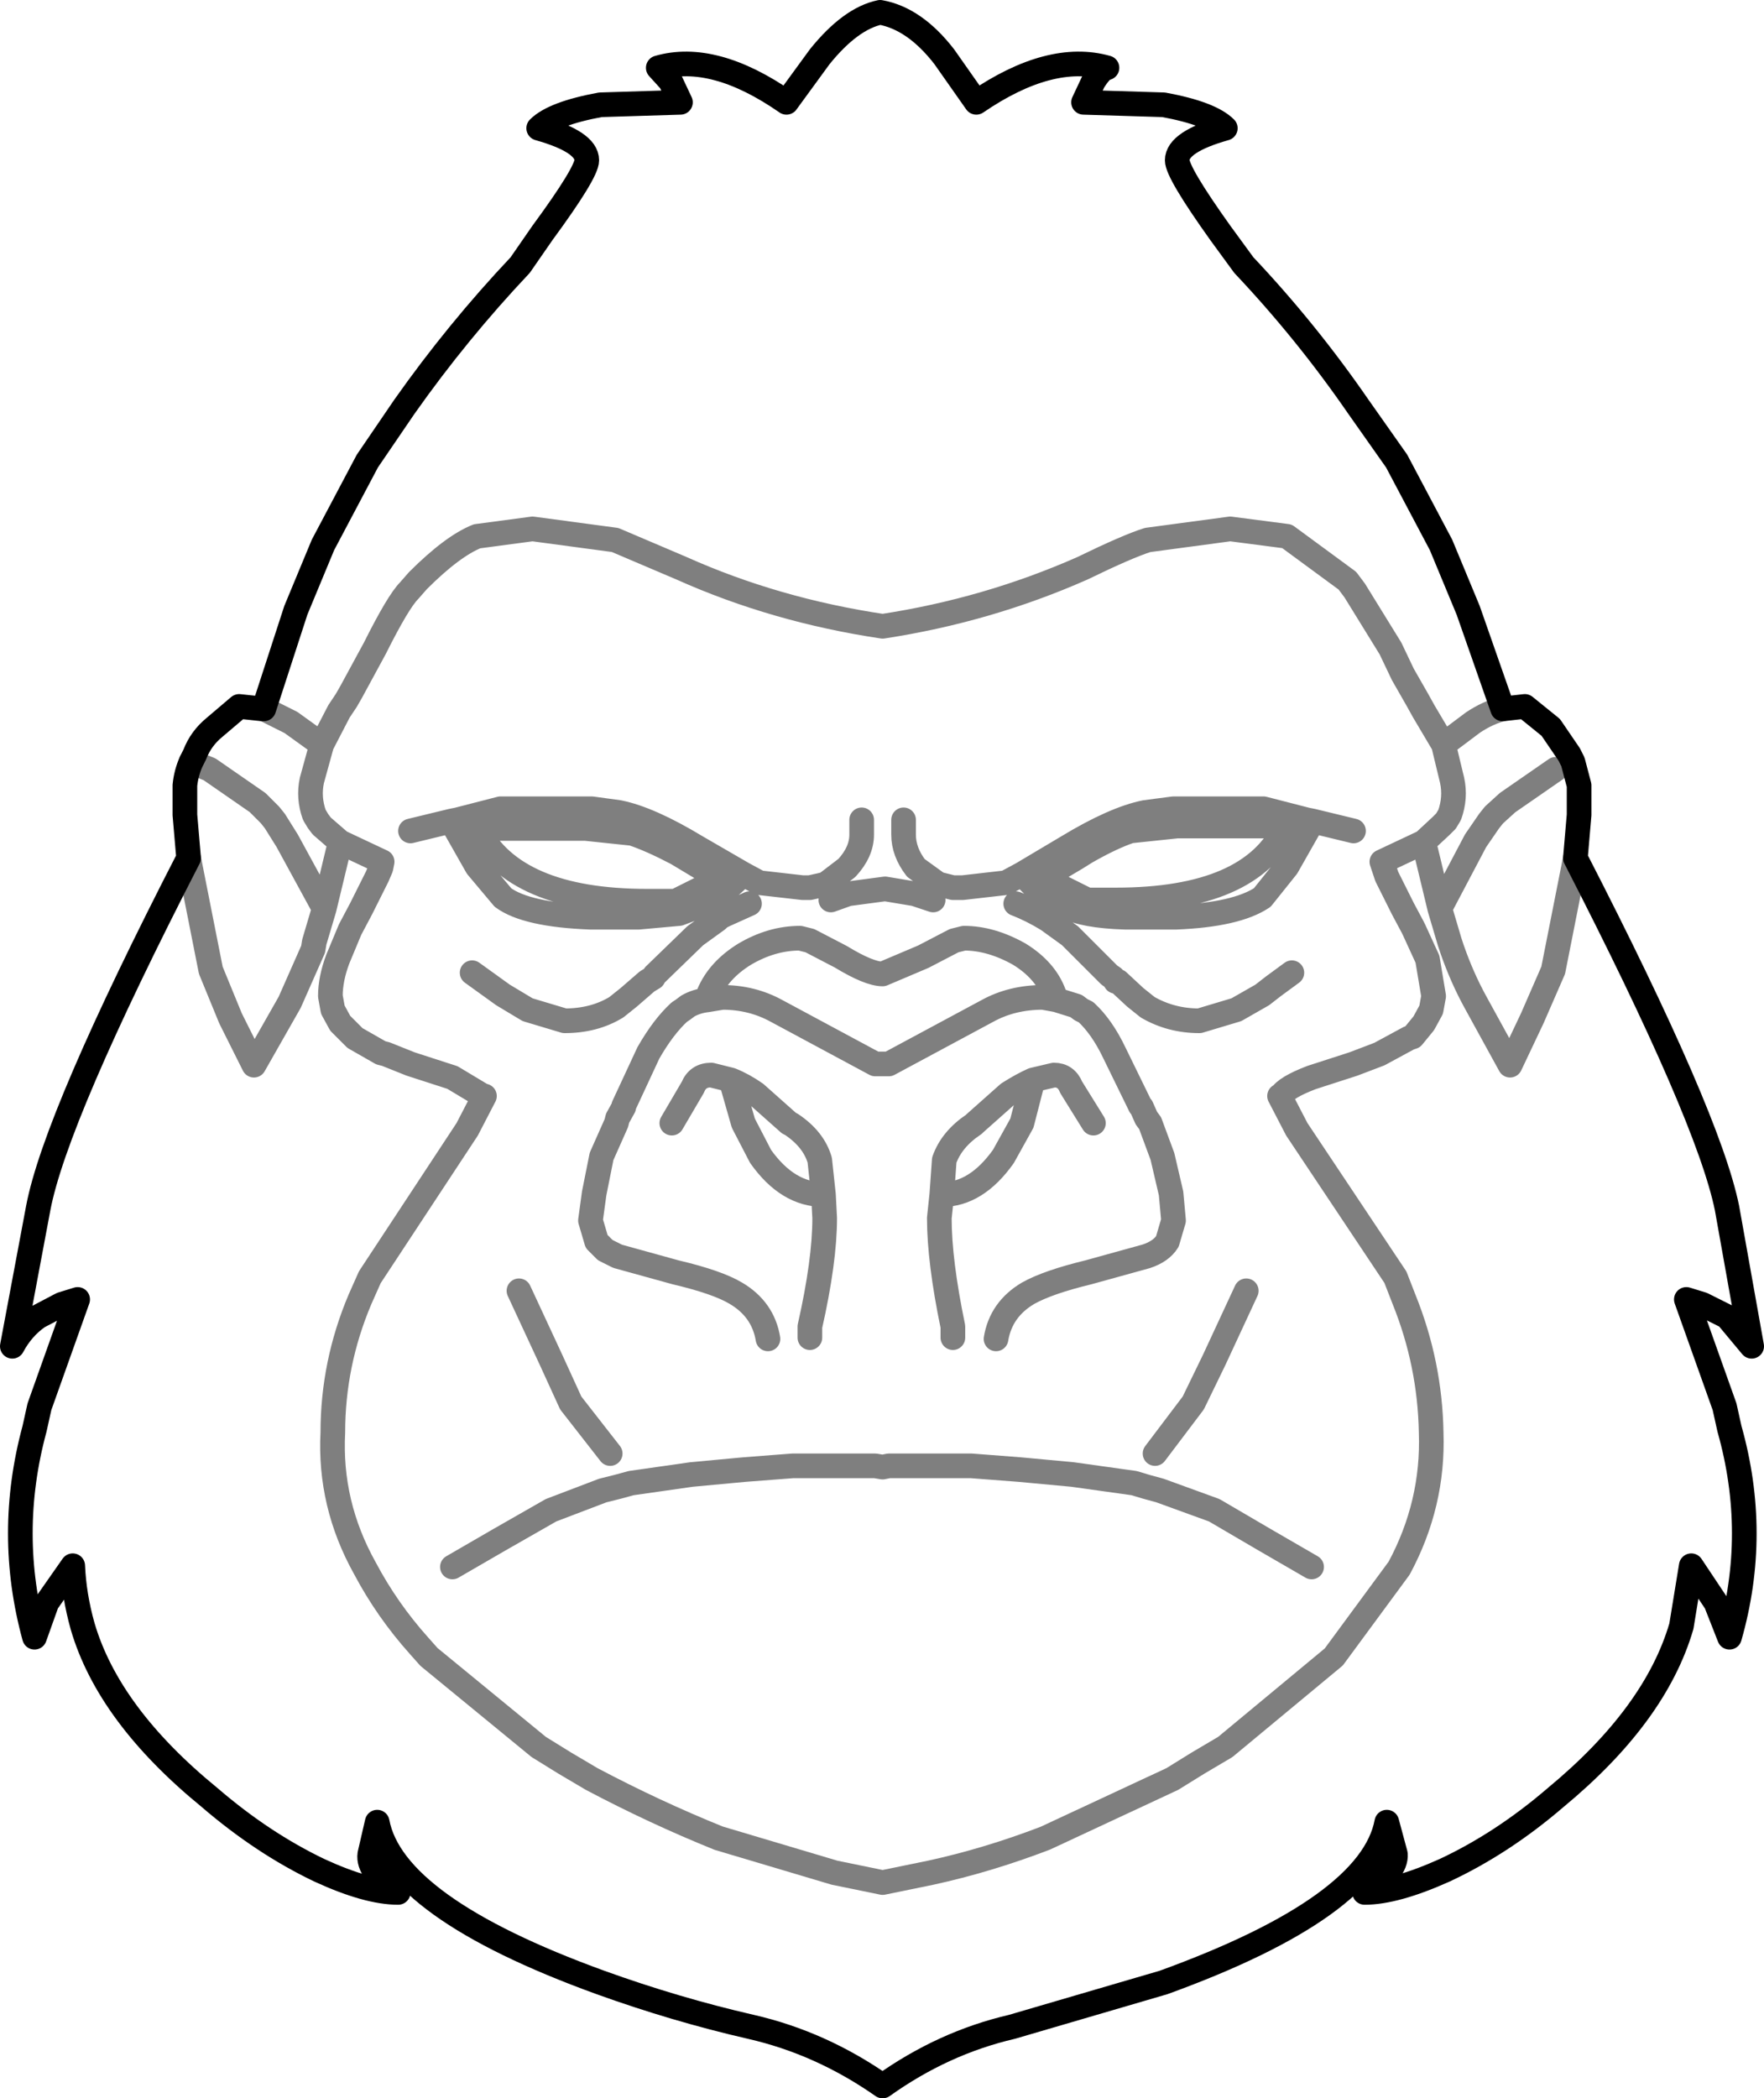 <?xml version="1.0" encoding="UTF-8" standalone="no"?>
<svg xmlns:xlink="http://www.w3.org/1999/xlink" height="85.1px" width="71.55px" xmlns="http://www.w3.org/2000/svg">
  <g transform="matrix(1.0, 0.0, 0.0, 1.0, -364.2, -102.5)">
    <path d="M425.15 131.25 L423.75 127.25 422.65 124.6 420.85 121.2 419.3 119.0 Q417.2 115.95 414.65 113.25 L413.7 111.95 Q411.95 109.5 411.95 109.0 411.95 108.25 413.9 107.7 413.3 107.1 411.4 106.75 L408.15 106.65 408.55 105.8 Q408.9 105.25 409.1 105.25 406.8 104.6 403.8 106.65 L402.5 104.8 Q401.3 103.25 399.9 103.0 398.7 103.25 397.45 104.8 L396.1 106.65 Q393.15 104.6 390.9 105.25 L391.4 105.8 391.8 106.65 388.55 106.75 Q386.65 107.1 386.05 107.7 388.0 108.25 388.0 109.0 388.0 109.5 386.2 111.95 L385.3 113.25 Q382.75 115.95 380.6 119.0 L379.1 121.2 377.3 124.6 376.2 127.25 374.9 131.25 M425.15 131.25 L426.05 131.15 427.1 132.0 427.85 133.1 428.0 133.4 428.25 134.35 428.25 135.55 428.1 137.3 Q433.5 147.8 434.25 151.5 L435.25 157.1 434.25 155.9 433.25 155.4 432.6 155.2 434.15 159.55 434.35 160.45 Q435.55 164.7 434.35 168.9 L433.8 167.5 432.8 166.0 432.4 168.45 Q431.35 172.05 427.3 175.4 425.15 177.25 422.8 178.35 420.8 179.25 419.55 179.25 420.85 178.4 420.8 177.7 L420.45 176.4 Q419.8 179.85 411.4 182.9 L405.25 184.7 Q402.45 185.35 400.0 187.1 397.5 185.35 394.65 184.7 391.6 184.0 388.55 182.9 380.15 179.85 379.5 176.4 L379.2 177.7 Q379.1 178.4 380.35 179.25 379.1 179.25 377.15 178.35 374.85 177.25 372.7 175.4 368.6 172.05 367.55 168.45 367.2 167.2 367.15 166.0 L366.1 167.5 365.6 168.9 Q364.45 164.7 365.6 160.45 L365.8 159.55 367.35 155.2 366.7 155.4 365.75 155.9 Q365.1 156.35 364.7 157.1 L365.75 151.5 Q366.45 147.8 371.85 137.3 L371.7 135.55 371.7 134.35 Q371.75 133.85 371.95 133.4 L372.1 133.1 Q372.35 132.45 372.9 132.0 L373.9 131.15 374.85 131.25 374.9 131.25" fill="none" stroke="#000000" stroke-linecap="round" stroke-linejoin="round" stroke-width="1.0"/>
    <path d="M388.95 161.45 L387.35 159.4 386.55 157.65 385.25 154.85 M411.05 161.45 L412.6 159.4 413.45 157.65 414.75 154.85" fill="none" stroke="#000000" stroke-linecap="round" stroke-linejoin="round" stroke-opacity="0.498" stroke-width="1.0"/>
    <path d="M374.9 131.25 L376.0 131.8 377.25 132.7 377.95 131.35 378.25 130.9 378.45 130.55 379.4 128.8 Q380.35 126.9 380.8 126.45 L381.15 126.05 Q382.55 124.65 383.55 124.25 L385.8 123.95 389.15 124.4 391.85 125.55 Q395.65 127.25 400.0 127.9 404.25 127.25 408.1 125.55 409.95 124.65 410.75 124.4 L414.1 123.95 416.4 124.25 418.85 126.05 419.15 126.45 420.6 128.8 421.1 129.85 421.5 130.55 421.7 130.9 421.95 131.35 422.75 132.7 423.95 131.8 Q424.55 131.4 425.15 131.25 M371.95 133.4 L372.7 133.7 374.65 135.05 375.15 135.55 375.35 135.8 375.85 136.6 377.35 139.35 378.0 136.65 377.25 136.0 377.1 135.8 376.95 135.55 Q376.7 134.85 376.85 134.15 L377.25 132.7 M382.5 135.8 L383.55 137.65 384.6 138.9 Q385.55 139.6 388.15 139.7 L388.75 139.7 389.0 139.7 390.05 139.7 390.1 139.7 391.75 139.55 392.55 139.25 392.9 139.15 393.7 138.5 393.75 138.5 394.35 137.95 392.45 136.85 Q390.55 135.7 389.3 135.45 L388.2 135.3 388.15 135.3 386.9 135.3 384.5 135.3 382.75 135.75 382.5 135.8 380.85 136.2 M371.85 137.3 L372.75 141.85 373.55 143.8 374.5 145.7 375.95 143.15 376.9 141.0 376.95 140.7 377.35 139.35 M428.1 137.3 L427.2 141.85 426.35 143.8 425.45 145.7 424.05 143.15 Q423.5 142.15 423.1 141.0 L423.0 140.7 422.6 139.35 421.95 136.65 420.25 137.45 420.45 138.05 421.1 139.35 421.5 140.1 421.55 140.2 422.1 141.4 422.35 142.9 422.25 143.45 421.95 144.0 421.5 144.55 421.35 144.6 420.15 145.25 419.1 145.65 417.4 146.2 Q416.35 146.6 416.15 146.95 L416.1 146.95 416.8 148.3 420.8 154.3 421.15 155.2 Q422.2 157.8 422.25 160.6 422.35 163.5 420.95 166.1 L418.3 169.7 413.9 173.35 412.8 174.0 411.75 174.65 406.6 177.05 Q404.25 177.95 401.95 178.45 L400.0 178.85 398.05 178.45 393.35 177.05 Q390.75 176.0 388.2 174.65 L387.1 174.0 386.05 173.35 381.6 169.7 381.2 169.25 Q379.9 167.8 379.0 166.1 377.55 163.5 377.7 160.6 377.7 157.8 378.8 155.2 L379.2 154.3 383.15 148.3 383.85 146.95 383.8 146.95 382.55 146.2 380.85 145.65 379.85 145.25 379.65 145.2 378.6 144.6 378.0 144.0 377.7 143.45 377.6 142.9 Q377.6 142.2 377.9 141.4 L378.4 140.2 378.85 139.35 379.5 138.05 379.65 137.7 379.7 137.45 378.0 136.65 M394.6 139.15 L393.6 139.6 393.5 139.65 393.4 139.7 393.3 139.8 392.4 140.45 390.75 142.05 390.7 142.15 390.45 142.3 389.7 142.95 389.2 143.35 Q388.3 143.9 387.1 143.9 L385.6 143.45 384.6 142.85 383.35 141.95 M389.85 136.3 L387.95 136.1 383.55 136.1 Q385.05 139.05 390.45 139.05 L391.6 139.05 393.4 138.15 391.65 137.1 Q390.6 136.55 389.85 136.3 M404.6 156.8 Q404.8 155.6 405.9 154.95 406.7 154.5 408.35 154.1 L410.7 153.45 Q411.3 153.25 411.55 152.85 L411.8 152.0 411.7 150.9 411.35 149.4 410.85 148.05 410.7 147.85 410.5 147.4 410.45 147.35 409.4 145.2 Q408.9 144.15 408.25 143.55 L408.05 143.45 407.85 143.3 407.05 143.05 406.5 142.95 Q405.25 142.95 404.25 143.5 L400.25 145.65 399.7 145.65 395.7 143.5 Q394.7 142.95 393.5 142.95 L392.9 143.05 Q392.45 143.1 392.1 143.3 L391.9 143.45 391.75 143.55 Q391.1 144.15 390.5 145.2 L389.5 147.35 389.5 147.4 389.25 147.85 389.2 148.05 388.6 149.4 388.3 150.9 388.15 152.0 388.4 152.85 388.75 153.2 389.25 153.45 391.6 154.1 Q393.3 154.5 394.05 154.95 395.15 155.6 395.35 156.8 M407.05 143.05 L406.95 142.8 Q406.6 141.85 405.55 141.2 404.4 140.55 403.3 140.55 L402.9 140.65 401.65 141.3 400.0 142.0 Q399.45 142.0 398.3 141.3 L397.05 140.65 396.65 140.55 Q395.5 140.55 394.4 141.2 393.35 141.85 392.95 142.8 L392.9 143.05 M397.05 156.75 L397.05 156.3 Q397.65 153.65 397.65 151.9 L397.6 150.95 Q396.15 150.95 395.05 149.4 L394.35 148.05 393.85 146.3 393.05 146.1 Q392.5 146.1 392.3 146.6 L391.45 148.05 M397.6 150.95 L397.45 149.55 Q397.2 148.7 396.3 148.1 L396.2 148.05 394.85 146.85 Q394.35 146.5 393.85 146.3 M400.85 135.75 L400.85 136.35 Q400.85 137.05 401.35 137.7 L402.25 138.35 402.45 138.4 402.85 138.5 403.25 138.5 405.0 138.3 405.65 137.95 407.5 136.85 Q409.4 135.7 410.65 135.45 L411.8 135.3 413.05 135.3 415.45 135.3 417.2 135.75 417.45 135.8 419.1 136.2 M397.9 139.0 L398.6 138.75 400.1 138.55 401.3 138.75 402.05 139.0 M399.15 135.75 L399.15 136.35 Q399.15 137.05 398.55 137.7 L397.7 138.35 397.5 138.4 397.05 138.5 396.75 138.5 395.0 138.3 394.35 137.95 M403.7 148.1 Q402.8 148.7 402.5 149.55 L402.4 150.95 Q403.8 150.95 404.9 149.4 L405.65 148.05 406.1 146.3 Q405.65 146.5 405.1 146.85 L403.75 148.05 403.7 148.1 M402.4 150.95 L402.3 151.9 Q402.3 153.65 402.85 156.3 L402.85 156.75 M417.4 166.05 L415.5 164.95 413.45 163.75 411.25 162.95 410.7 162.8 410.2 162.65 407.7 162.3 405.55 162.1 403.6 161.95 401.6 161.95 400.25 161.95 400.0 162.0 399.7 161.95 398.3 161.95 396.35 161.95 394.4 162.1 392.25 162.3 389.8 162.65 389.25 162.8 388.65 162.95 386.55 163.75 384.45 164.95 382.55 166.05 M422.6 139.35 L424.05 136.6 424.6 135.8 424.8 135.55 425.35 135.05 427.3 133.7 M422.75 132.7 L423.1 134.15 Q423.25 134.85 423.0 135.55 L422.85 135.8 422.65 136.0 421.95 136.65 M405.65 137.95 L406.2 138.5 407.05 139.15 407.4 139.25 Q408.15 139.65 409.85 139.7 L410.95 139.7 411.25 139.7 411.9 139.7 Q414.35 139.6 415.4 138.9 L416.4 137.65 417.45 135.8 M410.05 136.2 L411.95 136.0 416.35 136.0 Q414.95 139.0 409.45 139.0 L408.3 139.0 406.5 138.1 407.85 137.3 408.25 137.05 Q409.3 136.45 410.05 136.2 M405.4 139.15 Q406.05 139.4 406.7 139.8 L407.6 140.45 409.2 142.05 409.35 142.15 409.45 142.3 409.55 142.3 410.25 142.95 410.75 143.35 Q411.7 143.9 412.85 143.9 L414.35 143.45 415.4 142.85 415.85 142.5 416.6 141.95 M408.55 148.05 L407.65 146.6 Q407.45 146.1 406.95 146.1 L406.1 146.3" fill="none" stroke="#000000" stroke-linecap="round" stroke-linejoin="round" stroke-opacity="0.502" stroke-width="1.0"/>
  </g>
</svg>
